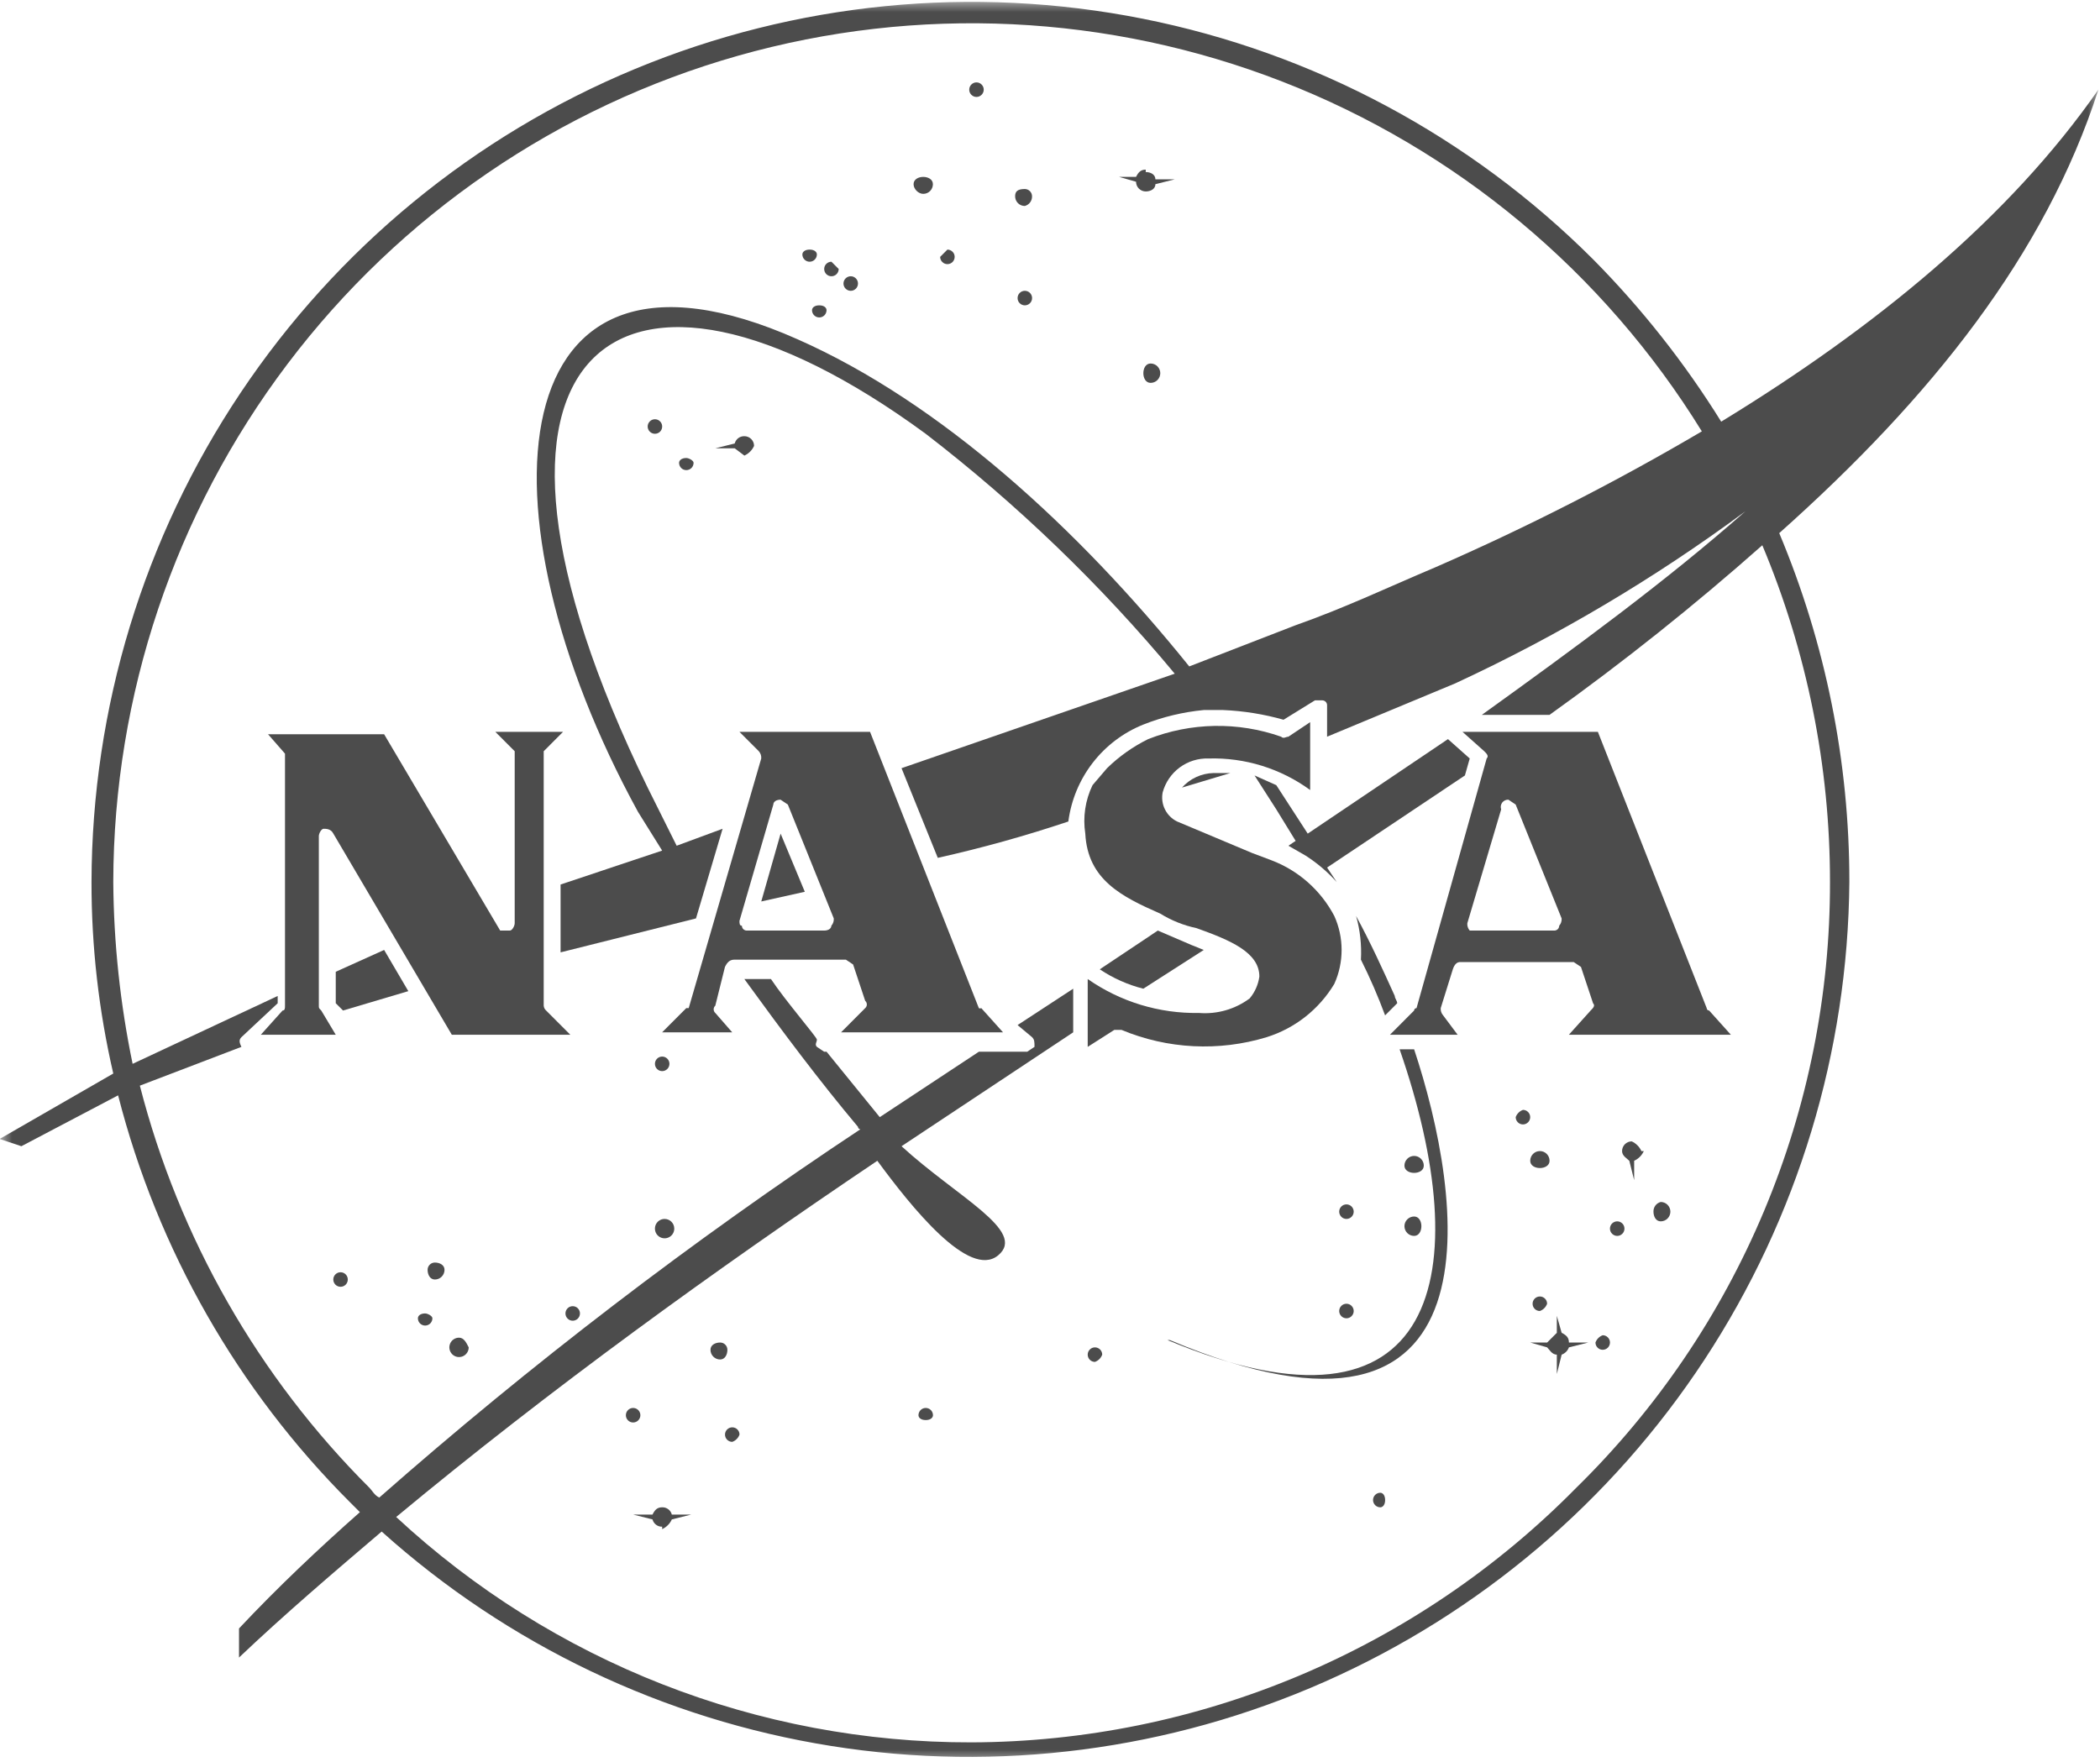 <svg width="87" height="73" viewBox="0 0 87 73" fill="none" xmlns="http://www.w3.org/2000/svg">
<mask id="mask0_57_34" style="mask-type:alpha" maskUnits="userSpaceOnUse" x="0" y="0" width="87" height="73">
<rect width="87" height="73" fill="#D9D9D9"/>
</mask>
<g mask="url(#mask0_57_34)">
<path d="M40.454 4.017C40.534 4.017 40.61 3.985 40.666 3.928C40.723 3.872 40.755 3.795 40.755 3.715C40.755 3.635 40.723 3.559 40.666 3.502C40.61 3.446 40.534 3.414 40.454 3.414C40.374 3.414 40.298 3.446 40.242 3.502C40.185 3.559 40.154 3.635 40.154 3.715C40.154 3.755 40.161 3.794 40.176 3.831C40.191 3.867 40.214 3.9 40.242 3.928C40.269 3.956 40.303 3.978 40.339 3.994C40.376 4.009 40.415 4.017 40.454 4.017Z" fill="black" fill-opacity="0.7"/>
<path d="M42.456 8.535C42.544 8.512 42.621 8.46 42.676 8.387C42.73 8.314 42.759 8.225 42.756 8.134C42.756 8.054 42.724 7.977 42.668 7.921C42.611 7.864 42.535 7.832 42.456 7.832C42.155 7.832 42.055 7.933 42.055 8.134C42.055 8.24 42.097 8.342 42.172 8.418C42.247 8.493 42.349 8.535 42.456 8.535Z" fill="black" fill-opacity="0.7"/>
<path d="M47.668 15.062C47.468 15.062 47.367 15.263 47.367 15.464C47.367 15.665 47.468 15.865 47.668 15.865C47.774 15.865 47.876 15.823 47.951 15.748C48.026 15.672 48.069 15.57 48.069 15.464C48.069 15.357 48.026 15.255 47.951 15.18C47.876 15.104 47.774 15.062 47.668 15.062Z" fill="black" fill-opacity="0.7"/>
<path d="M39.25 10.945C39.33 10.945 39.406 10.913 39.462 10.857C39.519 10.8 39.55 10.724 39.55 10.644C39.55 10.604 39.543 10.565 39.528 10.528C39.513 10.492 39.49 10.459 39.462 10.431C39.434 10.403 39.401 10.381 39.365 10.366C39.328 10.35 39.289 10.342 39.25 10.342L38.949 10.644C38.949 10.724 38.981 10.8 39.037 10.857C39.094 10.913 39.17 10.945 39.25 10.945Z" fill="black" fill-opacity="0.7"/>
<path d="M42.457 12.05C42.378 12.05 42.301 12.081 42.245 12.138C42.188 12.194 42.157 12.271 42.157 12.351C42.157 12.431 42.188 12.507 42.245 12.564C42.301 12.62 42.378 12.652 42.457 12.652C42.537 12.652 42.614 12.62 42.67 12.564C42.726 12.507 42.758 12.431 42.758 12.351C42.758 12.271 42.726 12.194 42.67 12.138C42.614 12.081 42.537 12.05 42.457 12.05Z" fill="black" fill-opacity="0.7"/>
<path d="M38.248 8.033C38.355 8.033 38.457 7.991 38.532 7.916C38.607 7.84 38.649 7.738 38.649 7.632C38.649 7.431 38.449 7.33 38.248 7.33C38.048 7.33 37.848 7.431 37.848 7.632C37.848 7.832 38.048 8.033 38.248 8.033Z" fill="black" fill-opacity="0.7"/>
<path d="M33.542 10.845C33.622 10.845 33.698 10.813 33.754 10.756C33.811 10.7 33.842 10.623 33.842 10.543C33.842 10.443 33.742 10.342 33.542 10.342C33.342 10.342 33.241 10.443 33.241 10.543C33.241 10.623 33.273 10.7 33.329 10.756C33.386 10.813 33.462 10.845 33.542 10.845Z" fill="black" fill-opacity="0.7"/>
<path d="M34.445 11.447C34.525 11.447 34.602 11.415 34.658 11.359C34.714 11.303 34.746 11.226 34.746 11.146L34.445 10.845C34.366 10.845 34.289 10.877 34.233 10.933C34.177 10.989 34.145 11.066 34.145 11.146C34.145 11.226 34.177 11.303 34.233 11.359C34.289 11.415 34.366 11.447 34.445 11.447Z" fill="black" fill-opacity="0.7"/>
<path d="M35.245 12.05C35.325 12.05 35.401 12.018 35.458 11.961C35.514 11.905 35.545 11.828 35.545 11.748C35.545 11.669 35.514 11.592 35.458 11.536C35.401 11.479 35.325 11.447 35.245 11.447C35.165 11.447 35.089 11.479 35.032 11.536C34.976 11.592 34.944 11.669 34.944 11.748C34.944 11.828 34.976 11.905 35.032 11.961C35.089 12.018 35.165 12.05 35.245 12.05Z" fill="black" fill-opacity="0.7"/>
<path d="M33.641 12.853C33.641 12.933 33.672 13.009 33.729 13.066C33.785 13.122 33.862 13.154 33.941 13.154C34.021 13.154 34.097 13.122 34.154 13.066C34.21 13.009 34.242 12.933 34.242 12.853C34.242 12.752 34.142 12.652 33.941 12.652C33.741 12.652 33.641 12.752 33.641 12.853Z" fill="black" fill-opacity="0.7"/>
<path d="M27.133 17.372C27.053 17.372 26.977 17.403 26.921 17.46C26.864 17.516 26.832 17.593 26.832 17.673C26.832 17.753 26.864 17.829 26.921 17.886C26.977 17.942 27.053 17.974 27.133 17.974C27.213 17.974 27.289 17.942 27.345 17.886C27.402 17.829 27.433 17.753 27.433 17.673C27.433 17.593 27.402 17.516 27.345 17.46C27.289 17.403 27.213 17.372 27.133 17.372Z" fill="black" fill-opacity="0.7"/>
<path d="M28.433 18.978C28.233 18.978 28.133 19.078 28.133 19.179C28.133 19.218 28.141 19.258 28.156 19.294C28.171 19.331 28.193 19.364 28.221 19.392C28.249 19.42 28.282 19.442 28.318 19.457C28.355 19.472 28.394 19.48 28.433 19.48C28.513 19.48 28.59 19.448 28.646 19.392C28.702 19.335 28.734 19.259 28.734 19.179C28.734 19.078 28.534 18.978 28.433 18.978Z" fill="black" fill-opacity="0.7"/>
<path d="M27.433 44.383C27.599 44.383 27.734 44.248 27.734 44.081C27.734 43.915 27.599 43.78 27.433 43.78C27.267 43.78 27.133 43.915 27.133 44.081C27.133 44.248 27.267 44.383 27.433 44.383Z" fill="black" fill-opacity="0.7"/>
<path d="M27.534 50.508C27.454 50.508 27.377 50.531 27.311 50.575C27.245 50.619 27.194 50.682 27.163 50.755C27.133 50.829 27.125 50.91 27.141 50.988C27.156 51.066 27.194 51.137 27.25 51.193C27.306 51.249 27.378 51.288 27.455 51.303C27.533 51.319 27.614 51.311 27.687 51.28C27.76 51.25 27.823 51.198 27.867 51.132C27.911 51.066 27.934 50.989 27.934 50.909C27.934 50.803 27.892 50.7 27.817 50.625C27.742 50.55 27.64 50.508 27.534 50.508Z" fill="black" fill-opacity="0.7"/>
<path d="M23.727 54.123C23.647 54.123 23.57 54.154 23.514 54.211C23.458 54.267 23.426 54.344 23.426 54.424C23.426 54.504 23.458 54.58 23.514 54.637C23.57 54.693 23.647 54.725 23.727 54.725C23.806 54.725 23.883 54.693 23.939 54.637C23.995 54.58 24.027 54.504 24.027 54.424C24.027 54.344 23.995 54.267 23.939 54.211C23.883 54.154 23.806 54.123 23.727 54.123Z" fill="black" fill-opacity="0.7"/>
<path d="M19.017 55.428C18.938 55.428 18.86 55.452 18.794 55.496C18.728 55.54 18.677 55.602 18.647 55.676C18.616 55.749 18.608 55.83 18.624 55.908C18.639 55.986 18.677 56.057 18.734 56.114C18.79 56.17 18.861 56.208 18.939 56.224C19.016 56.239 19.097 56.231 19.17 56.201C19.243 56.17 19.306 56.119 19.35 56.053C19.394 55.987 19.418 55.909 19.418 55.83C19.317 55.629 19.217 55.428 19.017 55.428Z" fill="black" fill-opacity="0.7"/>
<path d="M18.015 52.315C17.936 52.315 17.859 52.347 17.803 52.403C17.747 52.46 17.715 52.536 17.715 52.616C17.715 52.817 17.815 53.018 18.015 53.018C18.122 53.018 18.224 52.976 18.299 52.9C18.374 52.825 18.416 52.723 18.416 52.616C18.416 52.416 18.216 52.315 18.015 52.315Z" fill="black" fill-opacity="0.7"/>
<path d="M17.613 54.424C17.413 54.424 17.313 54.524 17.313 54.625C17.313 54.705 17.344 54.781 17.401 54.838C17.457 54.894 17.534 54.926 17.613 54.926C17.693 54.926 17.769 54.894 17.826 54.838C17.882 54.781 17.914 54.705 17.914 54.625C17.914 54.524 17.713 54.424 17.613 54.424Z" fill="black" fill-opacity="0.7"/>
<path d="M14.109 52.717C14.029 52.717 13.953 52.748 13.896 52.805C13.84 52.861 13.808 52.938 13.808 53.018C13.808 53.098 13.84 53.175 13.896 53.231C13.953 53.288 14.029 53.319 14.109 53.319C14.188 53.319 14.265 53.288 14.321 53.231C14.377 53.175 14.409 53.098 14.409 53.018C14.409 52.938 14.377 52.861 14.321 52.805C14.265 52.748 14.188 52.717 14.109 52.717Z" fill="black" fill-opacity="0.7"/>
<path d="M26.53 58.641C26.53 58.561 26.498 58.485 26.442 58.428C26.385 58.372 26.309 58.34 26.229 58.34C26.149 58.34 26.073 58.372 26.017 58.428C25.96 58.485 25.929 58.561 25.929 58.641C25.929 58.721 25.96 58.798 26.017 58.854C26.073 58.911 26.149 58.942 26.229 58.942C26.309 58.942 26.385 58.911 26.442 58.854C26.498 58.798 26.53 58.721 26.53 58.641Z" fill="black" fill-opacity="0.7"/>
<path d="M30.135 55.93C30.135 55.85 30.103 55.773 30.047 55.717C29.991 55.66 29.914 55.629 29.834 55.629C29.634 55.629 29.434 55.729 29.434 55.93C29.434 56.036 29.476 56.139 29.551 56.214C29.626 56.289 29.728 56.332 29.834 56.332C30.035 56.332 30.135 56.131 30.135 55.93Z" fill="black" fill-opacity="0.7"/>
<path d="M30.337 59.143C30.257 59.143 30.181 59.175 30.124 59.231C30.068 59.288 30.036 59.364 30.036 59.444C30.036 59.524 30.068 59.601 30.124 59.657C30.181 59.714 30.257 59.745 30.337 59.745C30.406 59.721 30.468 59.681 30.52 59.629C30.572 59.576 30.612 59.514 30.637 59.444C30.637 59.364 30.606 59.288 30.549 59.231C30.493 59.175 30.416 59.143 30.337 59.143Z" fill="black" fill-opacity="0.7"/>
<path d="M45.362 55.83C45.282 55.83 45.206 55.861 45.15 55.918C45.093 55.974 45.062 56.051 45.062 56.131C45.062 56.211 45.093 56.287 45.15 56.344C45.206 56.4 45.282 56.432 45.362 56.432C45.431 56.407 45.494 56.367 45.546 56.315C45.598 56.263 45.638 56.2 45.663 56.131C45.663 56.051 45.631 55.974 45.575 55.918C45.518 55.861 45.442 55.83 45.362 55.83Z" fill="black" fill-opacity="0.7"/>
<path d="M38.352 58.34C38.272 58.34 38.195 58.372 38.139 58.428C38.083 58.485 38.051 58.561 38.051 58.641C38.051 58.742 38.151 58.842 38.352 58.842C38.552 58.842 38.652 58.742 38.652 58.641C38.652 58.561 38.62 58.485 38.564 58.428C38.508 58.372 38.431 58.34 38.352 58.34Z" fill="black" fill-opacity="0.7"/>
<path d="M57.184 61.854C57.104 61.854 57.027 61.886 56.971 61.943C56.915 61.999 56.883 62.076 56.883 62.156C56.883 62.235 56.915 62.312 56.971 62.368C57.027 62.425 57.104 62.457 57.184 62.457C57.284 62.457 57.384 62.356 57.384 62.156C57.384 61.955 57.284 61.854 57.184 61.854Z" fill="black" fill-opacity="0.7"/>
<path d="M58.585 48.6C58.785 48.6 58.986 48.499 58.986 48.299C58.986 48.192 58.944 48.09 58.868 48.015C58.793 47.939 58.691 47.897 58.585 47.897C58.479 47.897 58.377 47.939 58.302 48.015C58.227 48.09 58.184 48.192 58.184 48.299C58.184 48.499 58.385 48.6 58.585 48.6Z" fill="black" fill-opacity="0.7"/>
<path d="M55.781 50.508C55.861 50.508 55.938 50.476 55.994 50.419C56.05 50.363 56.082 50.286 56.082 50.206C56.082 50.127 56.05 50.05 55.994 49.993C55.938 49.937 55.861 49.905 55.781 49.905C55.702 49.905 55.625 49.937 55.569 49.993C55.513 50.05 55.481 50.127 55.481 50.206C55.481 50.286 55.513 50.363 55.569 50.419C55.625 50.476 55.702 50.508 55.781 50.508Z" fill="black" fill-opacity="0.7"/>
<path d="M58.585 51.211C58.785 51.211 58.886 51.01 58.886 50.809C58.886 50.608 58.785 50.407 58.585 50.407C58.479 50.407 58.377 50.45 58.302 50.525C58.227 50.6 58.184 50.702 58.184 50.809C58.184 50.915 58.227 51.018 58.302 51.093C58.377 51.168 58.479 51.211 58.585 51.211Z" fill="black" fill-opacity="0.7"/>
<path d="M55.781 54.625C55.861 54.625 55.938 54.593 55.994 54.536C56.05 54.48 56.082 54.403 56.082 54.324C56.082 54.244 56.05 54.167 55.994 54.11C55.938 54.054 55.861 54.022 55.781 54.022C55.702 54.022 55.625 54.054 55.569 54.11C55.513 54.167 55.481 54.244 55.481 54.324C55.481 54.403 55.513 54.48 55.569 54.536C55.625 54.593 55.702 54.625 55.781 54.625Z" fill="black" fill-opacity="0.7"/>
<path d="M63.394 46.29C63.394 46.21 63.362 46.134 63.306 46.077C63.25 46.021 63.173 45.989 63.094 45.989C63.025 46.014 62.962 46.054 62.91 46.106C62.858 46.158 62.818 46.221 62.793 46.29C62.793 46.37 62.825 46.447 62.881 46.503C62.937 46.56 63.014 46.592 63.094 46.592C63.173 46.592 63.25 46.56 63.306 46.503C63.362 46.447 63.394 46.37 63.394 46.29Z" fill="black" fill-opacity="0.7"/>
<path d="M63.796 48.399C63.996 48.399 64.196 48.298 64.196 48.098C64.196 47.991 64.154 47.889 64.079 47.814C64.004 47.738 63.902 47.696 63.796 47.696C63.689 47.696 63.587 47.738 63.512 47.814C63.437 47.889 63.395 47.991 63.395 48.098C63.395 48.298 63.595 48.399 63.796 48.399Z" fill="black" fill-opacity="0.7"/>
<path d="M68.801 49.805C68.713 49.828 68.635 49.88 68.58 49.953C68.526 50.026 68.498 50.115 68.501 50.206C68.501 50.407 68.601 50.608 68.801 50.608C68.907 50.608 69.009 50.566 69.084 50.49C69.159 50.415 69.202 50.313 69.202 50.206C69.202 50.1 69.159 49.998 69.084 49.922C69.009 49.847 68.907 49.805 68.801 49.805Z" fill="black" fill-opacity="0.7"/>
<path d="M63.794 53.721C63.714 53.721 63.638 53.753 63.581 53.809C63.525 53.866 63.493 53.942 63.493 54.022C63.493 54.102 63.525 54.179 63.581 54.235C63.638 54.292 63.714 54.323 63.794 54.323C63.863 54.298 63.926 54.258 63.978 54.206C64.03 54.154 64.07 54.091 64.094 54.022C64.094 53.942 64.063 53.866 64.006 53.809C63.95 53.753 63.874 53.721 63.794 53.721Z" fill="black" fill-opacity="0.7"/>
<path d="M66.999 50.608C66.919 50.608 66.843 50.64 66.786 50.696C66.73 50.753 66.698 50.83 66.698 50.909C66.698 50.989 66.73 51.066 66.786 51.122C66.843 51.179 66.919 51.211 66.999 51.211C67.079 51.211 67.155 51.179 67.211 51.122C67.268 51.066 67.299 50.989 67.299 50.909C67.299 50.83 67.268 50.753 67.211 50.696C67.155 50.64 67.079 50.608 66.999 50.608Z" fill="black" fill-opacity="0.7"/>
<path d="M66.398 55.327C66.329 55.352 66.266 55.392 66.215 55.444C66.163 55.496 66.123 55.559 66.098 55.629C66.098 55.709 66.129 55.785 66.186 55.842C66.242 55.898 66.319 55.93 66.398 55.93C66.478 55.93 66.555 55.898 66.611 55.842C66.667 55.785 66.699 55.709 66.699 55.629C66.699 55.549 66.667 55.472 66.611 55.416C66.555 55.359 66.478 55.327 66.398 55.327Z" fill="black" fill-opacity="0.7"/>
<path d="M47.466 7.933C47.666 7.933 47.867 7.832 47.867 7.632L48.668 7.431H47.867C47.867 7.23 47.666 7.129 47.466 7.129V7.029C47.266 7.029 47.165 7.129 47.065 7.33H46.364L47.065 7.531C47.065 7.638 47.107 7.74 47.183 7.815C47.258 7.89 47.36 7.933 47.466 7.933Z" fill="black" fill-opacity="0.7"/>
<path d="M27.433 62.457C27.232 62.457 27.132 62.557 27.032 62.758H26.231L27.032 62.959C27.055 63.047 27.107 63.125 27.18 63.18C27.252 63.235 27.342 63.263 27.433 63.26V63.361C27.61 63.28 27.753 63.137 27.833 62.959L28.635 62.758H27.833C27.811 62.67 27.759 62.592 27.686 62.537C27.613 62.482 27.524 62.454 27.433 62.457Z" fill="black" fill-opacity="0.7"/>
<path d="M64.697 55.227L64.497 54.524V55.227L64.096 55.629H63.395L64.096 55.83C64.196 55.93 64.297 56.131 64.497 56.131V56.934L64.697 56.131C64.766 56.106 64.829 56.066 64.881 56.014C64.933 55.962 64.973 55.899 64.998 55.83L65.799 55.629H64.998C64.998 55.428 64.898 55.328 64.697 55.227Z" fill="black" fill-opacity="0.7"/>
<path d="M68.001 47.696C67.921 47.518 67.778 47.375 67.6 47.294C67.494 47.294 67.392 47.337 67.317 47.412C67.242 47.487 67.2 47.59 67.2 47.696C67.2 47.897 67.4 47.997 67.5 48.098L67.701 48.901V48.098C67.879 48.017 68.021 47.874 68.101 47.696H68.001Z" fill="black" fill-opacity="0.7"/>
<path d="M30.839 18.878C31.017 18.797 31.16 18.654 31.24 18.476C31.24 18.369 31.198 18.267 31.122 18.192C31.047 18.117 30.945 18.074 30.839 18.074C30.748 18.072 30.659 18.1 30.586 18.154C30.513 18.209 30.461 18.287 30.438 18.376L29.637 18.576H30.438L30.839 18.878Z" fill="black" fill-opacity="0.7"/>
<path d="M50.271 32.032C50.024 32.038 49.781 32.094 49.557 32.198C49.333 32.301 49.133 32.45 48.968 32.634L50.972 32.032H50.271Z" fill="black" fill-opacity="0.7"/>
<path d="M13.91 40.266V41.571L14.211 41.872L16.916 41.069L15.914 39.362L13.91 40.266Z" fill="black" fill-opacity="0.7"/>
<path d="M47.366 40.968L49.87 39.362L49.369 39.161L47.967 38.559L45.562 40.165C46.114 40.534 46.723 40.806 47.366 40.968Z" fill="black" fill-opacity="0.7"/>
<path d="M60.689 32.132L60.889 31.429L59.987 30.626L54.177 34.542L52.875 32.534L51.974 32.132L52.875 33.538L53.677 34.843L53.376 35.044L54.077 35.446C54.559 35.753 54.997 36.125 55.38 36.55L54.979 35.948L60.689 32.132Z" fill="black" fill-opacity="0.7"/>
<path d="M57.784 41.27C57.283 40.165 56.782 39.061 56.181 37.956C56.347 38.543 56.415 39.154 56.381 39.764C56.757 40.514 57.091 41.285 57.383 42.073L57.884 41.571C57.884 41.471 57.784 41.37 57.784 41.27Z" fill="black" fill-opacity="0.7"/>
<path d="M48.368 55.528H48.468C62.492 61.453 60.588 49.504 58.585 43.479H57.984C61.189 52.717 59.687 60.248 48.368 55.528Z" fill="black" fill-opacity="0.7"/>
<path d="M40.552 41.772L36.045 30.325H30.635L31.437 31.128C31.473 31.169 31.5 31.216 31.518 31.268C31.535 31.32 31.541 31.375 31.537 31.429L28.532 41.772H28.432L27.43 42.776H30.335L29.634 41.973C29.612 41.954 29.595 41.931 29.584 41.905C29.572 41.879 29.566 41.85 29.566 41.822C29.566 41.794 29.572 41.765 29.584 41.739C29.595 41.713 29.612 41.69 29.634 41.671L30.034 40.065C30.134 39.864 30.235 39.764 30.435 39.764H35.043L35.343 39.964L35.844 41.471C35.866 41.489 35.883 41.513 35.894 41.538C35.906 41.565 35.912 41.593 35.912 41.621C35.912 41.65 35.906 41.678 35.894 41.704C35.883 41.73 35.866 41.753 35.844 41.772L34.843 42.776H41.554L40.653 41.772C40.637 41.781 40.62 41.785 40.602 41.785C40.585 41.785 40.568 41.781 40.552 41.772ZM34.442 38.358C34.442 38.458 34.342 38.559 34.141 38.559H30.936C30.883 38.559 30.832 38.537 30.794 38.5C30.757 38.462 30.735 38.411 30.735 38.358C30.635 38.358 30.635 38.257 30.635 38.157L32.038 33.337C32.038 33.237 32.138 33.136 32.338 33.136L32.639 33.337L34.542 38.056C34.547 38.111 34.54 38.166 34.523 38.217C34.506 38.269 34.478 38.317 34.442 38.358Z" fill="black" fill-opacity="0.7"/>
<path d="M31.538 37.353L33.342 36.952L32.34 34.542L31.538 37.353Z" fill="black" fill-opacity="0.7"/>
<path d="M61.59 31.429L58.685 41.772C58.659 41.772 58.633 41.782 58.614 41.801C58.596 41.82 58.585 41.846 58.585 41.872L57.584 42.876H60.388L59.787 42.073C59.751 42.032 59.723 41.984 59.706 41.933C59.689 41.881 59.682 41.826 59.687 41.772L60.188 40.165C60.255 39.964 60.355 39.864 60.489 39.864H65.197L65.497 40.065L65.998 41.571C66.098 41.671 65.998 41.772 65.898 41.872L64.996 42.876H71.708L70.806 41.872C70.78 41.872 70.754 41.862 70.735 41.843C70.716 41.824 70.706 41.798 70.706 41.772L66.198 30.325H60.589L61.49 31.128C61.59 31.228 61.691 31.329 61.59 31.429ZM62.492 33.136L62.792 33.337L64.696 38.056C64.7 38.111 64.694 38.166 64.677 38.217C64.659 38.269 64.632 38.317 64.596 38.358C64.596 38.411 64.574 38.462 64.537 38.5C64.499 38.537 64.448 38.559 64.395 38.559H60.889C60.853 38.518 60.825 38.47 60.808 38.418C60.791 38.367 60.784 38.312 60.789 38.257L62.191 33.538C62.175 33.491 62.17 33.441 62.177 33.392C62.185 33.343 62.204 33.296 62.234 33.256C62.264 33.217 62.303 33.185 62.348 33.164C62.393 33.143 62.442 33.133 62.492 33.136Z" fill="black" fill-opacity="0.7"/>
<path d="M13.309 41.872C13.209 41.772 13.209 41.772 13.209 41.671V34.642C13.209 34.542 13.309 34.341 13.409 34.341C13.509 34.341 13.71 34.341 13.81 34.542L18.718 42.876H23.627L22.625 41.872C22.567 41.821 22.531 41.749 22.525 41.671V31.128L23.326 30.325H20.521L21.323 31.128V38.257C21.323 38.358 21.223 38.559 21.122 38.559H20.722L15.914 30.425H11.105L11.807 31.228V41.671C11.807 41.772 11.807 41.872 11.707 41.872L10.805 42.876H13.91L13.309 41.872Z" fill="black" fill-opacity="0.7"/>
<path d="M44.962 34.542C45.062 36.45 46.464 37.153 48.067 37.856C48.529 38.142 49.038 38.346 49.569 38.458C50.972 38.96 52.174 39.462 52.174 40.466C52.127 40.799 51.988 41.112 51.773 41.37C51.168 41.82 50.42 42.034 49.67 41.973C48.024 42.002 46.412 41.51 45.062 40.567V43.378L46.164 42.675H46.464C48.372 43.471 50.497 43.578 52.474 42.977C53.648 42.61 54.646 41.824 55.279 40.768C55.478 40.326 55.581 39.847 55.581 39.362C55.581 38.877 55.478 38.398 55.279 37.956C54.721 36.894 53.795 36.072 52.675 35.647L51.873 35.345L48.768 34.04C48.549 33.934 48.372 33.758 48.263 33.54C48.154 33.322 48.121 33.074 48.167 32.835C48.28 32.42 48.529 32.055 48.874 31.8C49.22 31.545 49.641 31.414 50.07 31.429C51.578 31.385 53.058 31.845 54.278 32.735V29.923L53.376 30.526C53.276 30.526 53.176 30.626 53.075 30.526C51.286 29.896 49.331 29.932 47.566 30.626C46.938 30.935 46.364 31.342 45.863 31.831L45.262 32.534C44.961 33.157 44.856 33.858 44.962 34.542Z" fill="black" fill-opacity="0.7"/>
<path d="M45.965 31.831L45.364 32.534L45.965 31.831Z" fill="black" fill-opacity="0.7"/>
<path d="M86.933 3.715C83.227 9.037 77.718 13.556 71.307 17.472C69.794 15.037 68.013 12.78 65.998 10.744C60.898 5.648 54.408 2.18 47.346 0.776C40.283 -0.628 32.963 0.096 26.31 2.856C19.657 5.616 13.968 10.288 9.961 16.285C5.953 22.281 3.806 29.333 3.791 36.55C3.788 39.22 4.091 41.882 4.693 44.483L-0.015 47.194L0.886 47.495L4.893 45.387C6.526 51.775 9.848 57.602 14.509 62.256L14.91 62.658C13.207 64.164 11.504 65.77 9.902 67.477V68.682C11.805 66.875 13.808 65.168 15.812 63.461C21.036 68.157 27.501 71.242 34.431 72.346C41.361 73.45 48.462 72.526 54.882 69.685C61.301 66.844 66.766 62.207 70.621 56.329C74.477 50.452 76.558 43.584 76.616 36.55C76.621 31.584 75.633 26.668 73.711 22.091C80.022 16.468 84.73 10.543 86.933 3.715ZM75.814 36.55C75.821 41.226 74.893 45.856 73.087 50.168C71.281 54.479 68.632 58.384 65.296 61.654C62.021 64.979 58.123 67.622 53.825 69.432C49.527 71.241 44.915 72.181 40.254 72.197C31.415 72.217 22.896 68.88 16.413 62.858C22.824 57.537 29.635 52.616 36.347 48.098C37.749 50.006 40.153 53.018 41.355 52.014C42.557 51.01 39.652 49.604 37.349 47.495L44.461 42.776V40.968L42.157 42.475L42.758 42.977C42.858 43.077 42.858 43.178 42.858 43.378L42.557 43.579H40.554L36.447 46.29L34.243 43.579H34.143L33.843 43.378C33.742 43.278 33.843 43.178 33.843 43.077C33.843 42.977 32.54 41.471 31.939 40.567H30.837C32.44 42.776 33.943 44.784 35.545 46.692C35.545 46.719 35.556 46.744 35.575 46.763C35.594 46.782 35.619 46.792 35.646 46.792C28.662 51.419 22.002 56.519 15.711 62.055C15.511 61.955 15.411 61.754 15.311 61.654C10.701 57.056 7.414 51.298 5.794 44.985L10.002 43.378C9.902 43.178 9.902 43.077 10.002 42.977L11.504 41.571V41.27L5.494 44.081C4.98 41.604 4.711 39.081 4.693 36.55C4.706 28.8 7.239 21.264 11.908 15.086C16.576 8.908 23.127 4.424 30.567 2.312C38.006 0.201 45.93 0.578 53.137 3.386C60.343 6.194 66.441 11.28 70.505 17.874C66.948 19.968 63.268 21.845 59.486 23.497C57.583 24.3 55.68 25.204 53.676 25.907L49.269 27.614C44.661 21.89 38.951 16.669 33.041 14.058C20.62 8.535 19.618 21.187 26.43 33.638L27.432 35.245L23.224 36.651V39.462L28.834 38.056L29.936 34.341L28.033 35.044L26.831 32.634C17.915 14.359 25.628 8.636 38.35 17.974C42.144 20.896 45.605 24.23 48.668 27.915L37.349 31.831L38.851 35.546C40.679 35.138 42.484 34.635 44.26 34.04C44.375 33.154 44.723 32.315 45.269 31.609C45.815 30.903 46.538 30.355 47.366 30.023C48.168 29.706 49.011 29.503 49.87 29.421H50.671C51.519 29.457 52.359 29.592 53.176 29.823L54.478 29.019H54.778C54.831 29.019 54.882 29.041 54.92 29.078C54.958 29.116 54.979 29.167 54.979 29.22V30.526L60.288 28.317C64.525 26.354 68.552 23.965 72.308 21.187C69.003 24.099 65.296 26.81 61.39 29.622H64.194C67.252 27.434 70.195 25.087 73.01 22.593C74.864 27.011 75.817 31.757 75.814 36.55Z" fill="black" fill-opacity="0.7"/>
</g>
</svg>
